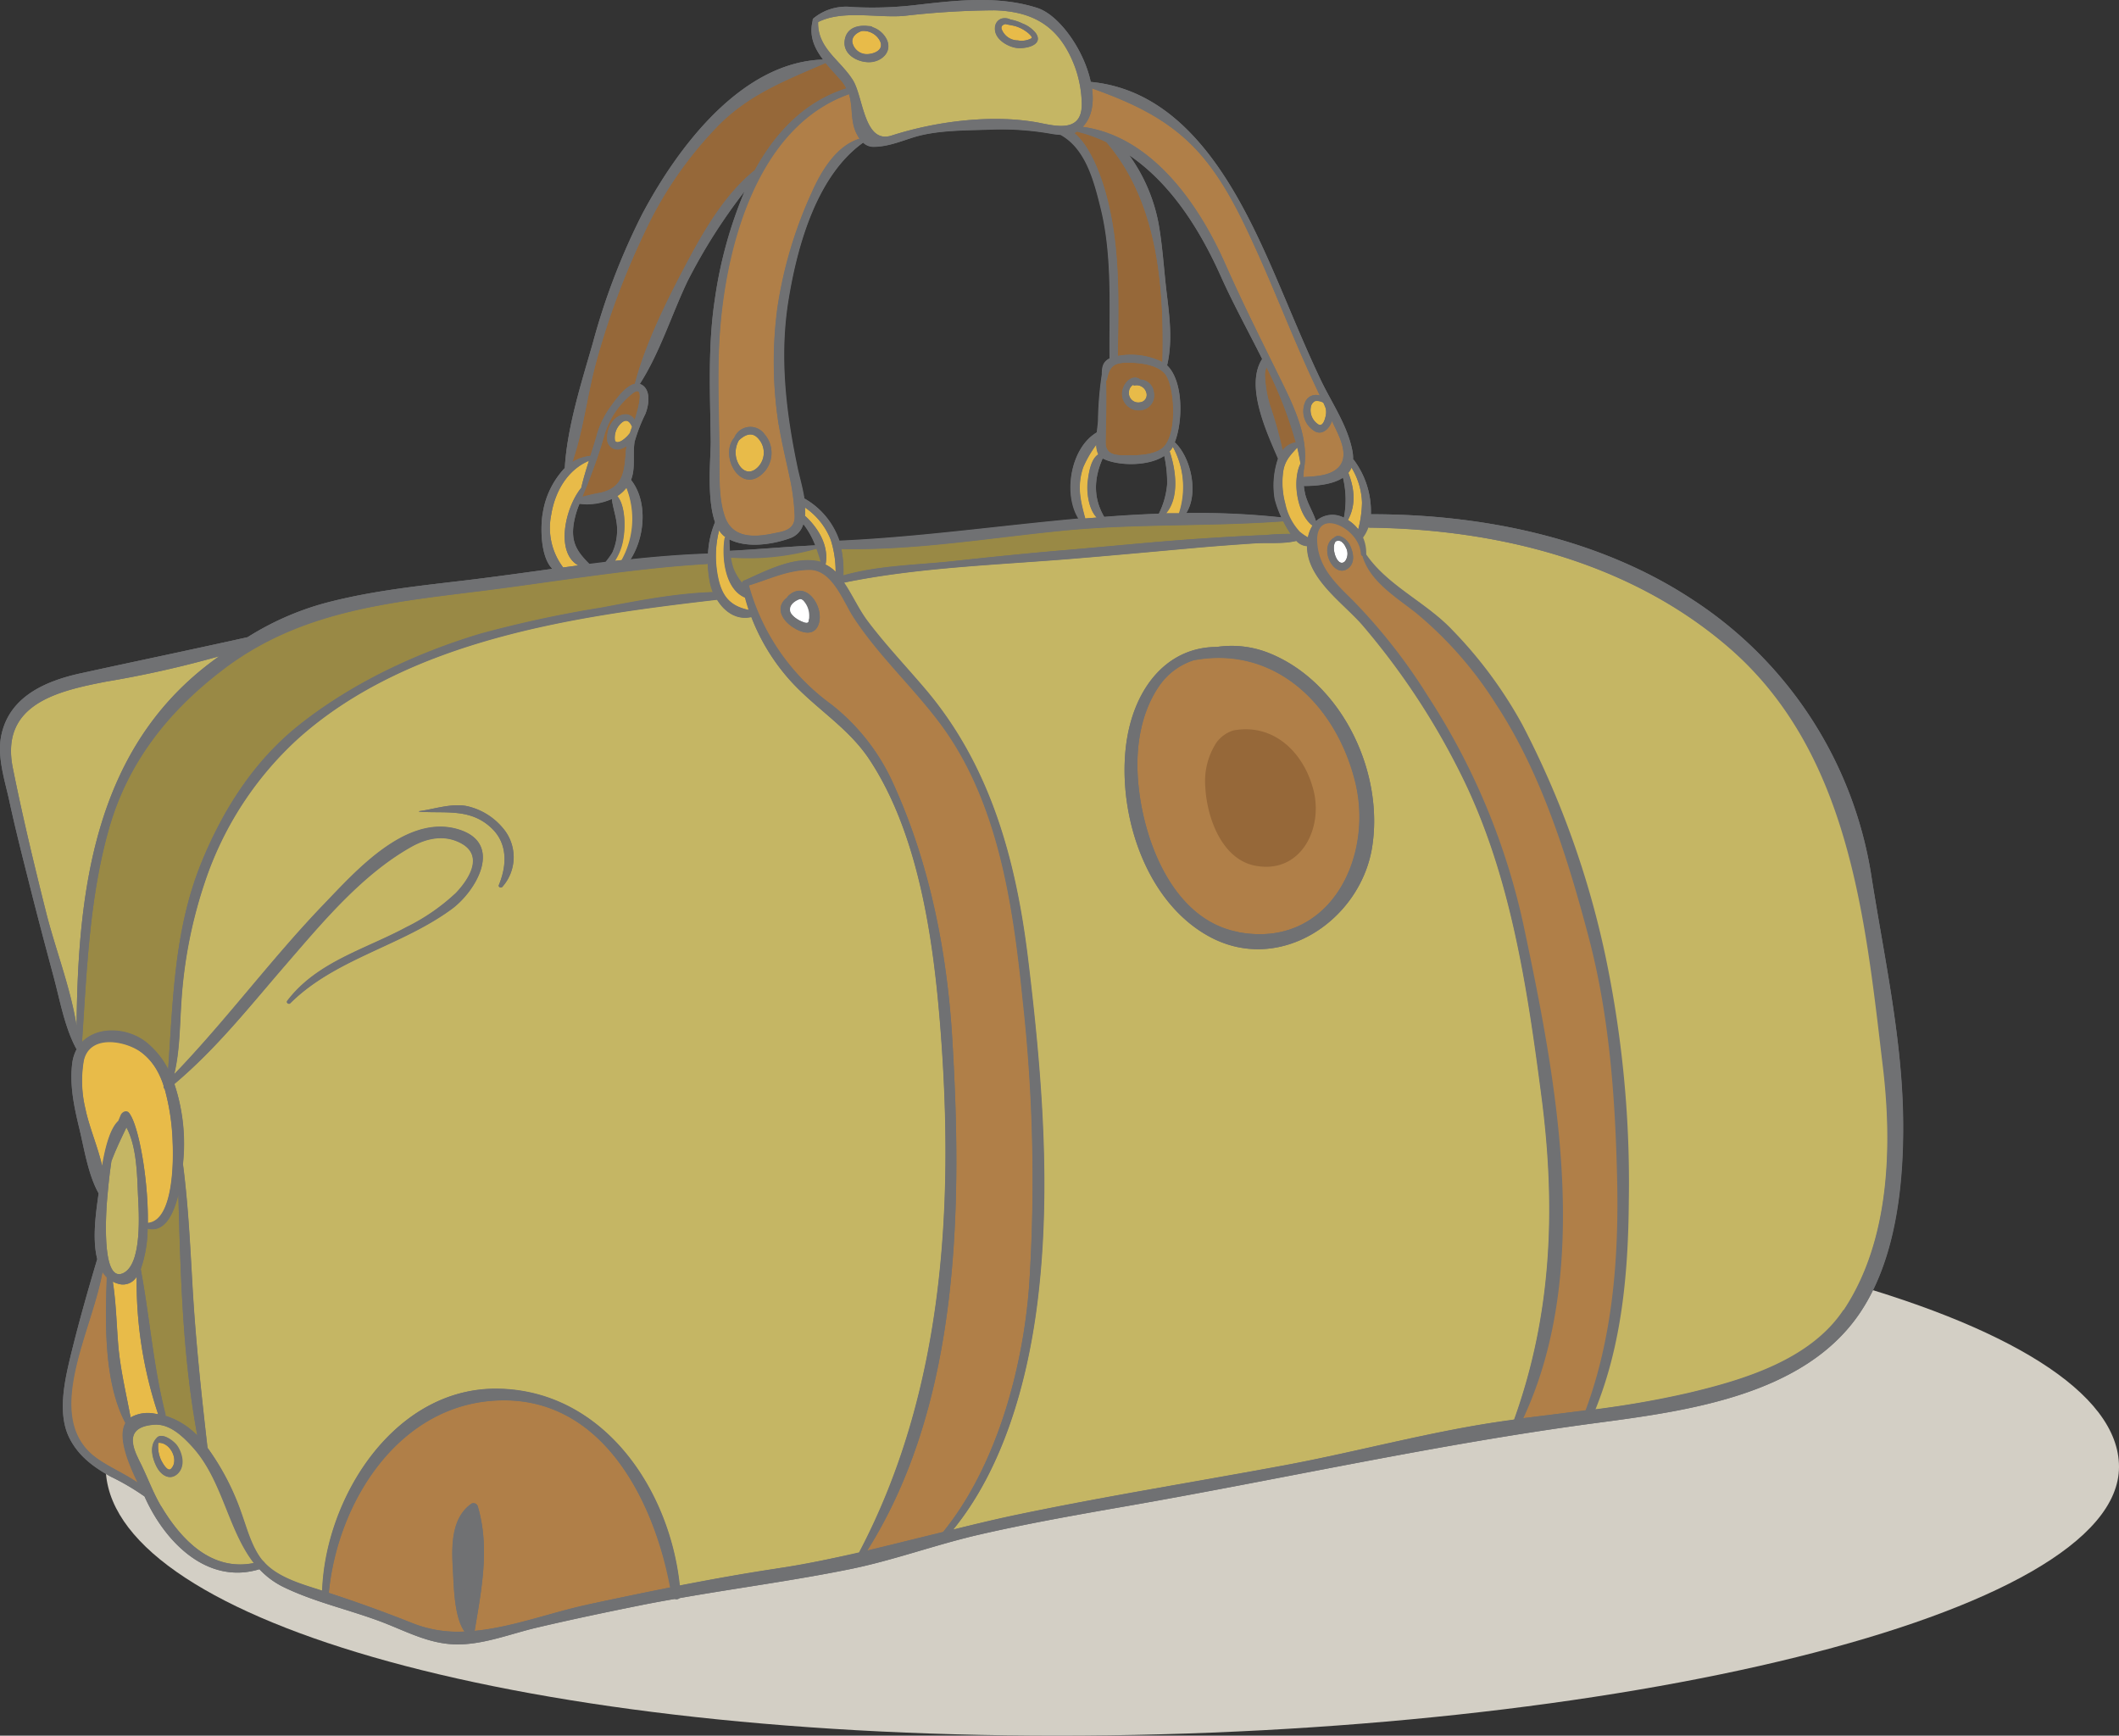 <svg xmlns="http://www.w3.org/2000/svg"  viewBox="0 0 341.285 279.53">
  <rect x="0" y="0" width="341.285" height="279.53" fill="#333333" stroke="none"/>
  <g id="cartBag" transform="translate(-139.125 -305)">
    <path id="Path_273" data-name="Path 273" d="M428.41,694.23c0,24-81.48,43.3-171,43.3s-153.26-19.32-153.26-43.3,72.6-43.43,162.14-43.43S428.41,670.25,428.41,694.23Z" transform="translate(52 -153)" fill="#d3cfc5"/>
    <g id="Group_21" data-name="Group 21" transform="translate(52 -153)">
      <g id="Group_20" data-name="Group 20">
        <path id="Path_274" data-name="Path 274" d="M393.6,637.34c-.25-12.87-3.12-25.76-5.1-38.44a65,65,0,0,0-29-44.48c-15.07-9.86-33.8-13.62-51.58-13.6a13.84,13.84,0,0,0-2.71-8.7.36.36,0,0,0-.16-.12,6.128,6.128,0,0,0-.06-1.11c-.7-4.18-3.39-8-5.18-11.77-2.29-4.82-4.32-9.77-6.41-14.68-5.71-13.38-13.85-31.65-30.6-33.25-1.09-5.16-5.08-10.77-8.61-11.91-6.39-2.06-13.31-1.19-19.84-.44a60.157,60.157,0,0,1-10,.29,8.29,8.29,0,0,0-6.19,1.81.38.38,0,0,0-.14.37c-.63,2.5.29,4.47,1.67,6.28-13.27.41-23.53,14.35-29.12,24.87a107.921,107.921,0,0,0-8,20.91c-1.81,6.28-4.11,13.48-4.48,20a13.61,13.61,0,0,0-3.53,7.15c-.39,2-.48,7.09,1.53,9.09-4.48.62-9,1.25-13.43,1.79-7.84.94-15.67,1.71-23.32,3.76A46,46,0,0,0,127,560.62c-9,2-17.94,3.86-26.9,5.82-5.75,1.26-11.56,3.81-12.79,10.12-.65,3.35.57,7.05,1.29,10.29,1,4.66,2.19,9.29,3.36,13.93,1.23,4.88,2.52,9.75,3.83,14.62,1,3.74,1.75,8,3.58,11.42a.23.23,0,0,0,.09.08v.1a6.51,6.51,0,0,0-.69,2.17c-.47,3.58.31,7.18,1.15,10.64.78,3.26,1.42,7.42,3.09,10.37-.35,2.59-1.1,7.21-.22,10.59-1.58,5.28-3.11,10.69-4.39,16-.92,3.87-2,9-.11,12.79,1.46,2.92,3.86,4.69,6.65,6.24a38.862,38.862,0,0,1,5.46,3.2l.12.26c3.29,7.22,10.06,14,18.39,11.46a13.269,13.269,0,0,0,4,2.93c5.07,2.44,10.74,3.65,16,5.68,3.8,1.48,7.32,3.37,11.48,3.49,4.45.13,8.94-1.7,13.22-2.7,5.57-1.31,11.16-2.48,16.77-3.61q2.7-.54,5.42-1a.81.81,0,0,0,.79-.14c9.08-1.6,18.22-2.8,27.24-4.62,7.15-1.43,14-4,21.1-5.62,7.88-1.81,15.86-3.21,23.83-4.6,25.19-4.4,50.12-10,75.46-13.36,14.66-1.95,33.59-4.44,42.53-17.83C392.68,660.42,393.81,647.76,393.6,637.34ZM185.73,547a13.78,13.78,0,0,1-1.07,1.48l-2.61.32c-2-2-3-3.52-2.51-6.58a14.55,14.55,0,0,1,.92-3.14,9.77,9.77,0,0,0,5.21-.74c.19,1.65.86,3.2.85,5A8.81,8.81,0,0,1,185.73,547Zm15.43.15a.849.849,0,0,0-.23,0c-4.1.14-8.18.48-12.26.91,2.38-3.69,2.78-9.43.08-12.8a5.791,5.791,0,0,0,.32-1.14c.28-1.64,0-3.29.26-5a26.56,26.56,0,0,1,1.73-4.48c.48-1.17.87-3.22-.1-4.31a1.68,1.68,0,0,0-.8-.52c3.22-5,5.13-11.17,7.69-16.55a89.7,89.7,0,0,1,9.21-14.5,69.878,69.878,0,0,0-4.79,17.32c-1.17,7.67-.77,15.29-.67,23,0,2.64-.68,9.11.69,13a15,15,0,0,0-1.13,5.1Zm3.45-.46c0-.62-.06-1.23-.05-1.83,2.85,1.46,7,.83,9.85-.22a3.38,3.38,0,0,0,2.09-2.23,13.55,13.55,0,0,1,1.91,3.41c-4.6.24-9.19.66-13.8.9Zm56.23-5.12c-12.88,1.16-25.77,3-38.56,3.57a12.28,12.28,0,0,0-5.67-6.91c-.29-1.79-.81-3.57-1.07-4.79-1.91-9.1-3-18.2-1.42-27.46,1.43-8.59,4.57-19.72,12-25a2.36,2.36,0,0,0,1.65.68c2.27,0,4.33-.86,6.47-1.53,4-1.24,8.94-1.09,13.08-1.27a46.561,46.561,0,0,1,9.36.74c.36.05.79.1,1.24.13,4.11,2.25,5.43,7.61,6.51,12,1.86,7.68,1.31,16,1.39,23.82a.481.481,0,0,0,0,.18c-1,.5-1.25,1.23-1.24,2.54a55.385,55.385,0,0,0-.62,7.38c0,.45-.12,1.2-.2,2-4.22,2.49-5.48,9.94-2.92,13.95Zm12.91-.85q-4.39.16-8.79.51c-1.81-3.1-1.63-6.25-.24-9.41,2.37,1.21,7.29,1.32,9.91-.42a20.14,20.14,0,0,1,.47,4.53,13.08,13.08,0,0,1-1.35,4.82Zm4.43-.11c2-3.16.78-8.91-1.86-11.39,1.35-3.44,1.39-9.91-1.27-12.42a.27.27,0,0,0,.08-.16c.84-3.75.36-7.59-.1-11.37s-.66-7.67-1.35-11.44A27.5,27.5,0,0,0,269,483c6.74,4.58,11.4,12,14.76,19.51,2,4.46,4.42,8.84,6.65,13.3-2.79,4.3.67,11.72,2.54,16.06a13.35,13.35,0,0,0-.54,6.48,16,16,0,0,0,1.09,3,125.061,125.061,0,0,0-15.32-.71Zm25.38.75a3.94,3.94,0,0,0-4.49.56c-.48-1.54-1.4-2.88-1.77-4.5a10.153,10.153,0,0,1-.19-1.17c2,0,4.62-.22,6.3-1.34a15.07,15.07,0,0,1,.15,6.48Z" fill="#707173"/>
        <path id="Path_275" data-name="Path 275" d="M270.75,522.79a1.19,1.19,0,0,0,1-1.58,1.61,1.61,0,0,0-1.89-1.13.27.27,0,0,1-.25-.13,1.38,1.38,0,0,0-.66,1.16,1.51,1.51,0,0,0,1.8,1.68Z" fill="#e8bb49"/>
        <path id="Path_276" data-name="Path 276" d="M269,531.33c1.63,0,3.7-.08,5.13-1,2.65-1.7,2.28-9.3.92-11.72-1.06-1.9-4.39-2.23-6.35-2.21-2.25,0-2.85.66-3.28,2.69a.32.32,0,0,1-.14.22c.08,3.28,0,6.56-.07,9.84C265.13,531.41,267.05,531.36,269,531.33Zm-1-10.61c.32-1.25,1.68-2.49,2.84-1.56a2.22,2.22,0,0,1,2.13,2,2.39,2.39,0,0,1-2.31,2.93,2.66,2.66,0,0,1-2.72-3.37Z" fill="#966839"/>
        <path id="Path_277" data-name="Path 277" d="M228.8,464.5a3,3,0,0,0-2.88-1.51c-.84.3-1.58.84-1.53,1.74a2.38,2.38,0,0,0,2.61,2C228.2,466.6,229.57,465.88,228.8,464.5Z" fill="#e8bb49"/>
        <path id="Path_278" data-name="Path 278" d="M276,529.93v.08a3,3,0,0,1-.49.67c1,2.94,1.63,7.45-.56,10h2.12A13.49,13.49,0,0,0,276,529.93Z" fill="#e8bb49"/>
        <path id="Path_279" data-name="Path 279" d="M295.82,529.25a66.089,66.089,0,0,0-4.71-12.09,2.849,2.849,0,0,0-.26,1.07,19.16,19.16,0,0,0,.82,5.14,65.459,65.459,0,0,1,2,7.17,3.22,3.22,0,0,1,2.15-1.29Z" fill="#966839"/>
        <path id="Path_280" data-name="Path 280" d="M264,531.18a3.8,3.8,0,0,1-.33-1.57,18.268,18.268,0,0,0-2.12,3.65c-1,3.09-.44,5.37.33,8.24l1.87-.15c-1.33-1.4-1.64-4.07-1.46-5.76C262.44,534.42,262.75,531.94,264,531.18Z" fill="#e8bb49"/>
        <path id="Path_281" data-name="Path 281" d="M260.74,479.25l-.14-.07-.08.06a2.426,2.426,0,0,1-.39.21c2.56,2.1,4.22,6.75,4.9,9.06,2.58,8.74,2.24,17.82,2.11,26.84a11.5,11.5,0,0,1,7.21,1c.3-12.33-.79-25.86-9.05-35.45a24.372,24.372,0,0,0-4.56-1.65Z" fill="#966839"/>
        <path id="Path_282" data-name="Path 282" d="M298.91,522.61a1.31,1.31,0,0,0-.68,1,2.72,2.72,0,0,0,1.26,2.78c.67.33,1-.78,1.1-1.22a3,3,0,0,0,.06-1.36,8.088,8.088,0,0,0-.31-.76l-.1-.2A2,2,0,0,0,298.91,522.61Z" fill="#e8bb49"/>
        <path id="Path_283" data-name="Path 283" d="M251.06,464.51a3.34,3.34,0,0,0,2.2-.35c.22-.17-.38-.69-.47-.78a5.93,5.93,0,0,0-1.92-1.1c-.59-.2-1.22-.25-1.82-.41-.42.1-.73.32-.61.8a2.82,2.82,0,0,0,2.62,1.84Z" fill="#e8bb49"/>
        <path id="Path_284" data-name="Path 284" d="M284.53,500.64c2.76,6.26,5.77,12.24,8.8,18.37,2.2,4.46,4.74,9.61,3.79,14.71,0,.38-.06.75-.07,1.12,1.66-.09,3.75-.18,5.14-1.14,2.67-1.84.61-5.48-.31-7.43l-.24-.5a1.29,1.29,0,0,1-.08.28c-.46,1.15-1.67,2.18-2.89,1.26a3.74,3.74,0,0,1-1.34-4.53,1.89,1.89,0,0,1,2.38-1.07c-.83-1.75-1.65-3.5-2.43-5.27-2.62-5.89-5-11.9-7.63-17.77s-5.51-11.94-9.92-16.64c-4.69-5-10.43-7.55-16.72-9.8.33,2.42-.06,4.66-1.52,6.2C272.72,480,280.29,491,284.53,500.64Z" fill="#b07f48"/>
        <path id="Path_285" data-name="Path 285" d="M297.8,544.54a5.37,5.37,0,0,1,.73-1.91h0c-2.44-1.78-3.32-7.12-1.93-10-.15-.87-.32-1.72-.52-2.57-1.06,1.17-2,2.09-2.27,3.85a13,13,0,0,0,.35,5.26,9.49,9.49,0,0,0,2.31,4.45,8.373,8.373,0,0,0,1.33.92Z" fill="#e8bb49"/>
        <path id="Path_286" data-name="Path 286" d="M180.92,538a30.528,30.528,0,0,1,3-.68c3.5-.85,3.75-3.3,4-6.45a7.31,7.31,0,0,1,.13-1.06,3.13,3.13,0,0,1-.79.41,1.68,1.68,0,0,1-2.34-1.56c-.05-1.63.89-3.64,2.65-3.92a1.65,1.65,0,0,1,1.78.87c.5-1.53,1.71-5.77-.22-4.37a13.519,13.519,0,0,0-4.57,6.52,81.813,81.813,0,0,1-2.73,8h0c-.21.55-.44,1.09-.67,1.62Z" fill="#966839"/>
        <path id="Path_287" data-name="Path 287" d="M219.33,548.6c-.22-.76-.45-1.5-.71-2.21a40.34,40.34,0,0,1-13.88,1.42,8.84,8.84,0,0,0,.4,1.78,8.35,8.35,0,0,0,1.47,2.44.36.36,0,0,1,0-.21h0a.541.541,0,0,1,.07-.13h0a.54.54,0,0,1,.3-.17C210.53,549.91,215.46,547.32,219.33,548.6Z" fill="#998945"/>
        <path id="Path_288" data-name="Path 288" d="M221.71,550.09a16.659,16.659,0,0,0-.8-5.2,11.3,11.3,0,0,0-4.14-5.16,10.436,10.436,0,0,1,0,1.37.669.669,0,0,1,.14.09c2.13,2,3.74,4.77,3.18,7.73A6,6,0,0,1,221.71,550.09Z" fill="#e8bb49"/>
        <path id="Path_289" data-name="Path 289" d="M305.88,543.25a18.061,18.061,0,0,0,.61-4.29,11.56,11.56,0,0,0-1.69-5.65,3.25,3.25,0,0,1-.51.84c1,2.55,1.27,5.15-.07,7.6a6,6,0,0,1,1.66,1.5Z" fill="#e8bb49"/>
        <path id="Path_290" data-name="Path 290" d="M240.31,548.4c6.21-.68,12.46-1.32,18.69-1.84,7.1-.6,14.18-1.33,21.28-1.81,3.58-.24,7.15-.45,10.73-.59a37.169,37.169,0,0,1,4-.18,15.808,15.808,0,0,1-1.21-2.05h-.07c-11.87.87-23.8.35-35.68,1.53s-23.57,3.17-35.44,2.93a16.891,16.891,0,0,1,.34,4.26C228.64,549.06,234.46,549,240.31,548.4Z" fill="#998945"/>
        <path id="Path_291" data-name="Path 291" d="M187.35,526a3.17,3.17,0,0,0-1.19,2.89c.17.59.9.21,1.24,0a5.16,5.16,0,0,0,1.18-1.15c.1-.32.22-.64.35-1C188.62,526.05,188.17,525.41,187.35,526Z" fill="#e8bb49"/>
        <path id="Path_292" data-name="Path 292" d="M217.85,489c1.48-3.35,3.93-7.54,7.7-8.67a7.563,7.563,0,0,1-.45-.76c-1.08-2.08-.57-4.29-1.26-6.45l-.12.07C209,478.49,204,497.6,203.05,511.5c-.49,6.81-.11,13.57-.07,20.39,0,3-.14,6.44.89,9.33,1.23,3.45,4.66,3.32,7.67,2.7,1.68-.34,3.65-.52,3.56-2.87a34.732,34.732,0,0,0-.69-5.66c-.63-3-1.36-5.95-1.87-9a65.339,65.339,0,0,1-.21-18.89,69.06,69.06,0,0,1,5.52-18.5Zm-8.14,45.49c-3.51,2.88-6.72-3.22-4.32-6a2.8,2.8,0,0,1,4.87-.55,4.59,4.59,0,0,1-.55,6.55Z" fill="#b07f48"/>
        <path id="Path_293" data-name="Path 293" d="M207.7,556.25c-.22-.66-.42-1.32-.6-2-3.27-1.38-3.76-6.55-3.29-9.52a.37.37,0,0,1,.13-.22,3.7,3.7,0,0,1-1-1.07,17.09,17.09,0,0,0-.24,7.38C203.34,554.11,204.74,555.62,207.7,556.25Z" fill="#e8bb49"/>
        <path id="Path_294" data-name="Path 294" d="M188,536.53a5.86,5.86,0,0,1-1.49,1.36c1.31,1.53,1.32,4.84,1,6.65a9.08,9.08,0,0,1-1.42,3.79l1.14-.13A13.62,13.62,0,0,0,188,536.53Z" fill="#e8bb49"/>
        <path id="Path_295" data-name="Path 295" d="M206.13,528.92a3.89,3.89,0,0,0-.34,3.15c.5,1.5,1.79,2.55,3.21,1.34a3.33,3.33,0,0,0,.43-4.57C208.35,527.41,207.16,528,206.13,528.92Z" fill="#e8bb49"/>
        <path id="Path_296" data-name="Path 296" d="M230.72,479.83c7.09-2.28,16-3.43,23.36-2.13,2.73.49,7.51,2,7.26-3.28a18.52,18.52,0,0,0-1.1-5.66c-2.32-6.19-6.31-8.93-13-9.1a133.356,133.356,0,0,0-14.54.9c-4.29.36-9.93-1-13.82,1-.11,4.23,3.59,6.11,5.6,9.37C226.17,473.64,226.27,481.26,230.72,479.83ZM248.4,461a2,2,0,0,1,1.48.14,7.268,7.268,0,0,1,1.91.63,5,5,0,0,1,2.17,1.57c1.35,2-1.88,2.59-3.24,2.35s-3.51-1.47-3.36-3.25A1.58,1.58,0,0,1,248.4,461Zm-25.25,3.58c.21-1.78,1.58-2.43,3.09-2.44h.28l.53.05h0a1,1,0,0,1,.47.08.15.15,0,0,1,.11.09,3.93,3.93,0,0,1,2.29,1.95c1,2.08-.92,3.73-2.94,3.68-1.81.01-4.08-1.24-3.83-3.39Z" fill="#c5b664"/>
        <path id="Path_297" data-name="Path 297" d="M111.94,687.43c-5.48.4-2.94,4.61-2,6.57,1.05,2.17,1.89,4.48,3.12,6.56,3.28,5.52,8.2,10.54,15,9.15-4.23-5.42-5.06-13.55-10.06-18.88C116.46,689.22,114.4,687.24,111.94,687.43Zm3.63,8c-1.28,1.07-2.65,0-3.27-1.27-.69-1.4-1.15-3.3,0-4.55h0c.76-1,2.58.28,3.19,1.13,1.01,1.33,1.51,3.51.08,4.72Z" fill="#c5b664"/>
        <path id="Path_298" data-name="Path 298" d="M112.62,690.37a5.2,5.2,0,0,0,.45,2.77c.16.32,1,2,1.59,1.41C116.06,693.17,114.49,690.21,112.62,690.37Z" fill="#e8bb49"/>
        <path id="Path_299" data-name="Path 299" d="M107.36,687.16c-3.53-6.59-3.29-16.17-3-23.46a5.141,5.141,0,0,1-.71-.89c-1.6,9.36-9.49,22.88-1.54,29.56,2,1.67,4.94,2.83,7.27,4.44C107.86,693.72,106.06,689.43,107.36,687.16Z" fill="#b07f48"/>
        <path id="Path_300" data-name="Path 300" d="M163.11,702.08c-2.66,3.28-1.53,9.18-1,12.92.13,1,.63,2.43.79,3.77C163.85,713.22,164.77,707.52,163.11,702.08Z" fill="#707173"/>
        <path id="Path_301" data-name="Path 301" d="M167.57,683.52c-16.13.46-26.09,16.26-27.5,31,4.6,1.51,9.1,3.13,13.6,4.93a19.789,19.789,0,0,0,8.27,1.3c-1.69-2.29-1.73-7.38-1.88-9.93-.22-3.65-.35-8.34,3-10.67a.72.72,0,0,1,1,.42c2,6.62.61,13.41-.5,20.07,6.06-.58,12.25-2.93,18-4.18q6.72-1.46,13.48-2.81C192.43,699.64,184.13,683,167.57,683.52Z" fill="#b07f48"/>
        <path id="Path_302" data-name="Path 302" d="M215.91,554.43c-.8.28-1.68,1-1.61,1.8s1.36,1.66,2.15,1.93a1.229,1.229,0,0,0,.71.12c-.06,0,.06,0,.14-.11s0,.05.07-.14v-.18a1.29,1.29,0,0,0,.08-.52,3.57,3.57,0,0,0-1-2.67.93.93,0,0,0-.54-.23Z" fill="#fff"/>
        <path id="Path_303" data-name="Path 303" d="M365.45,562.11c-15.93-13.63-37.06-18.86-57.65-19.12a.818.818,0,0,1-.27-.06,6.29,6.29,0,0,1-.87,1.64,6.31,6.31,0,0,1,.51,2.57.57.57,0,0,1,0,.15c3.43,5,9.52,7.65,13.7,12a70.1,70.1,0,0,1,11.45,15.43,146.107,146.107,0,0,1,13.3,36.89,177.431,177.431,0,0,1,3.84,40c-.1,11.36-1.1,22.81-5.38,33.4,5.07-.68,10.13-1.49,15.12-2.66,8.84-2.09,19.58-5.29,24.92-13.31,7.47-11.24,7.84-26.64,6.33-39.59C387.61,605.35,385,578.82,365.45,562.11Z" fill="#c5b664"/>
        <path id="Path_304" data-name="Path 304" d="M113.75,686a12.2,12.2,0,0,1,5.16,3.19c-2.37-12.67-2.7-25.82-3.06-38.79-.76,3.08-2.19,6.15-4.95,5.46a20.22,20.22,0,0,1-1.11,6.52c1.46,7.77,2,15.62,4,23.35a.49.49,0,0,1-.04.27Z" fill="#998945"/>
        <path id="Path_305" data-name="Path 305" d="M251.87,618.85c-1.54-15-3.89-31.5-13-44-4.45-6.07-10.14-11.2-14.25-17.52-1.68-2.58-3.42-7.66-7.11-7.6-3.5,0-6.49,1.53-9.76,2.52A35.18,35.18,0,0,0,221,571.42a33.749,33.749,0,0,1,10,12.77c5.81,12.7,8.65,27,9.49,40.89,1.65,27.13,1.32,58.84-13.69,82.63,4.09-1,8.15-2,12.22-3,8.58-10.54,12.89-26.33,13.86-39.61a263.477,263.477,0,0,0-1.01-46.25Zm-33-60.09c-.88,1.93-3.11,1-4.36,0s-2.29-2.49-1.23-3.94a2.429,2.429,0,0,1,.56-.55,1.819,1.819,0,0,1,.35-.42c2.91-2.53,5.91,2.21,4.68,4.91Z" fill="#b07f48"/>
        <path id="Path_306" data-name="Path 306" d="M238.56,623.34c-1.11-14-3.46-30.94-11.39-43-3.71-5.62-9.47-8.66-13.65-13.77a33,33,0,0,1-5.4-9.23c-2.38.54-4.34-.85-5.52-2.79-22.79,2.63-49.55,6.39-67.37,22.26a54.62,54.62,0,0,0-15.14,23.24,74.86,74.86,0,0,0-3.78,19.39c-.26,3.9-.24,7.77-1.15,11.56,8.48-8.8,15.69-18.64,24.17-27.44,5.08-5.28,13.15-14.44,21.47-12.05,7.61,2.19,3,10-1,12.9-8.15,5.95-18.73,8-25.95,15.13-.24.24-.69-.08-.48-.36,4.76-6.28,12.51-8.28,19.18-11.87a32.73,32.73,0,0,0,8-5.52c2-2.11,4.76-6.15.49-8.18-2.53-1.2-5.17-.64-7.52.64-8,4.41-14.43,12.14-20.33,19s-11.14,13.53-18,19.29a30.37,30.37,0,0,1,1.38,12.89c.85,6.52,1.16,13,1.54,19.65.5,8.74,1.43,17.38,2.42,26.06A40.17,40.17,0,0,1,126,701.6c.9,2.5,1.64,5.39,3.27,7.52.1.13.23.25.34.37a.521.521,0,0,1,.17.19c2.31,2.46,6.23,3.51,9.27,4.49h0c.54-15.11,11.76-32.94,28.51-32.53s27.41,16.09,29.06,31.69c5.17-1,10.36-1.94,15.56-2.72,4.5-.67,8.91-1.59,13.3-2.6C239.12,682.1,240.83,652.18,238.56,623.34ZM168,600.85c-.21.22-.66,0-.54-.31,1.31-3.16,1.47-6.74-1.26-9.25-3.41-3.16-7.39-2.26-11.58-2.57v-.08c2.5-.33,5.56-1.43,8.09-.72a10.509,10.509,0,0,1,5.37,3.41,7.19,7.19,0,0,1-.08,9.52Z" fill="#c5b664"/>
        <path id="Path_307" data-name="Path 307" d="M180.27,549.06c-3.75-2.06-2.11-9.36.47-12.49.34-1.48.78-2.92,1.24-4.36-3.5,1.48-5.48,5-6.08,8.71a10.55,10.55,0,0,0,1.93,8.47Z" fill="#e8bb49"/>
        <path id="Path_308" data-name="Path 308" d="M347.73,648.33c-.28-13.21-1.21-26.64-4.59-39.45-3.34-12.66-7.61-26.38-14.83-37.38a61.749,61.749,0,0,0-13-14.87c-3.21-2.53-7.4-5-8.61-9.14a.38.38,0,0,1-.25-.35c-.23-4.27-7.43-7.62-7.18-1.94.17,4.12,2.93,6.72,5.68,9.42a90.411,90.411,0,0,1,12.17,15.52,110.149,110.149,0,0,1,15.49,37.35c5.24,24.73,11,55-.14,78.91,3.39-.44,6.79-.85,10.19-1.3C347,673.43,348,660.7,347.73,648.33ZM304.42,549.4c-2.31,2.15-5-3.06-2.55-4.73h.06c.8-.94,2.17.25,2.57,1.07C305.05,546.84,305.46,548.43,304.42,549.4Z" fill="#b07f48"/>
        <path id="Path_309" data-name="Path 309" d="M183.32,527.86a14.72,14.72,0,0,1,2.32-4.57c.67-.91,2.25-3.16,3.76-3.48,1.65-6.29,4.92-12.94,7.93-18.65s6.41-11.7,11.39-15.75c3.31-6.05,8-11.05,14.74-13.17h0a6.232,6.232,0,0,0-.87-1.29c-.82-.94-1.7-1.86-2.48-2.81-6.24,2.73-12.1,4.93-17.08,9.87a62.3,62.3,0,0,0-12.14,17.51,124.3,124.3,0,0,0-7.68,20.53c-1.48,5.29-2.09,11.16-3.9,16.36a6.69,6.69,0,0,1,2.91-1C182.61,530.26,183,529.07,183.32,527.86Z" fill="#966839"/>
        <path id="Path_310" data-name="Path 310" d="M104.68,591.41c-3.18,11.18-3.56,22.86-4.35,34.39,2.49-2.56,7.23-2.39,10.32,0a13.49,13.49,0,0,1,3.56,4.37c.79-11.33,1-22.51,5.34-33.25,3.45-8.44,8.41-16.3,15.61-22.06,8.51-6.8,19-11.72,29.37-14.83A187.673,187.673,0,0,1,184,555.84c5.92-1.11,11.89-2.3,17.92-2.49a8.522,8.522,0,0,1-.48-1.59,19.441,19.441,0,0,1-.34-3,.72.72,0,0,1-.21.05c-11.83.7-23.59,2.72-35.33,4.22-15.41,2-30.13,3.15-42.86,12.95C114.12,572.65,107.68,580.84,104.68,591.41Z" fill="#998945"/>
        <path id="Path_311" data-name="Path 311" d="M335.44,634.49c-2.32-17.71-5-36-13.13-52.16a116.621,116.621,0,0,0-15.7-23.68c-3-3.51-9-7.44-8.93-12.72a2.52,2.52,0,0,1-1.72-.85c-2.08.53-4.62.26-6.71.4-3,.2-6,.42-9,.68-6.5.58-13,1.19-19.52,1.73-12.36,1.05-25.48,1.41-37.65,3.92,1.35,2,2.37,4.3,3.77,6.17,2.88,3.83,6.17,7.28,9.27,10.93,10.56,12.41,14.67,27.65,16.6,43.57,2.22,18.29,3.82,37.48,1.43,55.84-1.6,12.33-5.41,26.08-13.48,36,3.63-.9,7.28-1.78,11-2.54,14.08-2.92,28.28-5.19,42.42-7.82,12.12-2.26,24.08-5.62,36.3-7.26l.65-.09C337.16,669.56,337.78,652.39,335.44,634.49Zm-27.33-40c-1.91,11.75-14.87,20.52-26.22,14.34-10.14-5.52-14.64-19.34-13.46-30.3,1-9.23,6.34-16.32,14.69-16.34a16.22,16.22,0,0,1,8.15.89c11.84,4.57,18.83,19.13,16.84,31.41Z" fill="#c5b664"/>
        <path id="Path_312" data-name="Path 312" d="M303.1,545.18a1,1,0,0,0-.83,0h0c-.88.93.26,4.42,1.49,3.21a2.07,2.07,0,0,0,.09-2.29,2.119,2.119,0,0,0-.75-.92Z" fill="#fff"/>
        <path id="Path_313" data-name="Path 313" d="M108.16,686.28a5.619,5.619,0,0,1,3.78-.63l.66.11a67,67,0,0,1-3.46-22.16,2.57,2.57,0,0,1-3.07,1.12,3.778,3.778,0,0,1-.77-.32c.53,3.4.6,6.82.88,10.26C106.52,678.64,107.44,682.41,108.16,686.28Z" fill="#e8bb49"/>
        <path id="Path_314" data-name="Path 314" d="M279.38,564.35a10.73,10.73,0,0,0-5.5,4.06c-2.92,4.2-3.8,9.51-3.51,14.55.55,9.61,5.33,23.12,16.19,25.16,14.6,2.73,21.89-11.93,18.79-24.3S292.37,561.91,279.38,564.35Z" fill="#b07f48"/>
        <path id="Path_315" data-name="Path 315" d="M106.85,663.09c3.26-1.32,2.63-10,2.5-12.65-.14-3.23-.19-7.77-1.86-10.87-.86,1.79-1.72,3.56-2.42,5.43-.4,2.61-.6,5.19-.67,5.91C104.27,652.26,103.3,664.52,106.85,663.09Z" fill="#c5b664"/>
        <path id="Path_316" data-name="Path 316" d="M120.76,564.92c.55-.42,1.11-.83,1.66-1.23a169.985,169.985,0,0,1-18.18,4.08c-7.88,1.52-17.1,3.64-15.06,13.87,1.56,7.77,3.41,15.49,5.34,23.18,1.47,5.88,4,12.25,4.94,18.41C99.67,601.5,102.32,579.07,120.76,564.92Z" fill="#c5b664"/>
        <path id="Path_317" data-name="Path 317" d="M106.2,638.61l.39-.93c.2-.5.94-.91,1.36-.36,1.49,1.91,3.08,10.59,3,17.7,4.19-.36,4.14-10.31,4-13a36.11,36.11,0,0,0-1.29-8.61.47.47,0,0,1-.16-.48c-.86-2.57-2.25-4.85-4.51-6-2.74-1.46-7.52-2-8.37,1.92a19.33,19.33,0,0,0,.29,7.83c.57,2.8,2,6.09,2.71,9.23C104.05,643.07,104.84,639.84,106.2,638.61Z" fill="#e8bb49"/>
        <path id="Path_318" data-name="Path 318" d="M388.5,598.9a65,65,0,0,0-29-44.48c-15.07-9.86-33.8-13.62-51.58-13.6a13.84,13.84,0,0,0-2.71-8.7.36.36,0,0,0-.16-.12,6.128,6.128,0,0,0-.06-1.11c-.7-4.18-3.39-8-5.18-11.77-2.29-4.82-4.32-9.77-6.41-14.68-5.71-13.38-13.85-31.65-30.6-33.25-1.09-5.16-5.08-10.77-8.61-11.91-6.39-2.06-13.31-1.19-19.84-.44a60.157,60.157,0,0,1-10,.29,8.29,8.29,0,0,0-6.19,1.81.38.38,0,0,0-.14.37c-.63,2.5.29,4.47,1.67,6.28-13.27.41-23.53,14.35-29.12,24.87a107.921,107.921,0,0,0-8,20.91c-1.81,6.28-4.11,13.48-4.48,20a13.61,13.61,0,0,0-3.53,7.15c-.39,2-.48,7.09,1.53,9.09-4.48.62-9,1.25-13.43,1.79-7.84.94-15.67,1.71-23.32,3.76A46,46,0,0,0,127,560.62c-9,2-17.94,3.86-26.9,5.82-5.75,1.26-11.56,3.81-12.79,10.12-.65,3.35.57,7.05,1.29,10.29,1,4.66,2.19,9.29,3.36,13.93,1.23,4.88,2.52,9.75,3.83,14.62,1,3.74,1.75,8,3.58,11.42a.23.23,0,0,0,.09.08v.1a6.51,6.51,0,0,0-.69,2.17c-.47,3.58.31,7.18,1.15,10.64.78,3.26,1.42,7.42,3.09,10.37-.35,2.59-1.1,7.21-.22,10.59-1.58,5.28-3.11,10.69-4.39,16-.92,3.87-2,9-.11,12.79,1.46,2.92,3.86,4.69,6.65,6.24a38.862,38.862,0,0,1,5.46,3.2l.12.26c3.29,7.22,10.06,14,18.39,11.46a13.269,13.269,0,0,0,4,2.93c5.07,2.44,10.74,3.65,16,5.68,3.8,1.48,7.32,3.37,11.48,3.49,4.45.13,8.94-1.7,13.22-2.7,5.57-1.31,11.16-2.48,16.77-3.61q2.7-.54,5.42-1a.81.81,0,0,0,.79-.14c9.08-1.6,18.22-2.8,27.24-4.62,7.15-1.43,14-4,21.1-5.62,7.88-1.81,15.86-3.21,23.83-4.6,25.19-4.4,50.12-10,75.46-13.36,14.66-1.95,33.59-4.44,42.53-17.83,6-8.93,7.1-21.59,6.89-32C393.35,624.47,390.48,611.58,388.5,598.9Zm-84.21-64.75a3.248,3.248,0,0,0,.51-.84,11.56,11.56,0,0,1,1.69,5.65,18.059,18.059,0,0,1-.61,4.29,6,6,0,0,0-1.66-1.5C305.56,539.3,305.25,536.7,304.29,534.15Zm-81.66,12.28c11.87.24,23.65-1.75,35.44-2.93s23.81-.66,35.68-1.53h.07A15.8,15.8,0,0,0,295,544a37.186,37.186,0,0,0-4,.18c-3.58.14-7.15.35-10.73.59-7.1.48-14.18,1.21-21.28,1.81-6.23.52-12.48,1.16-18.69,1.84-5.85.63-11.67.66-17.34,2.29a16.888,16.888,0,0,0-.33-4.28Zm-5.72-5.24a.669.669,0,0,0-.14-.09,10.436,10.436,0,0,0,0-1.37,11.3,11.3,0,0,1,4.14,5.16,16.66,16.66,0,0,1,.8,5.2,6,6,0,0,0-1.62-1.17c.56-2.92-1.09-5.75-3.18-7.73ZM201.6,529.12c0,2.64-.68,9.11.69,13a15,15,0,0,0-1.13,5.1.849.849,0,0,0-.23,0c-4.1.14-8.18.48-12.26.91,2.38-3.69,2.78-9.43.08-12.8a5.791,5.791,0,0,0,.32-1.14c.28-1.64,0-3.29.26-5a26.56,26.56,0,0,1,1.73-4.48c.48-1.17.87-3.22-.1-4.31a1.68,1.68,0,0,0-.8-.52c3.22-5,5.13-11.17,7.69-16.55a89.7,89.7,0,0,1,9.21-14.5,69.877,69.877,0,0,0-4.79,17.32C201.1,513.78,201.5,521.4,201.6,529.12Zm-19.79,6.69c1-2.63,2-5.29,2.73-8a13.52,13.52,0,0,1,4.57-6.52c1.93-1.4.72,2.84.22,4.37a1.65,1.65,0,0,0-1.78-.87c-1.76.28-2.7,2.29-2.65,3.92a1.68,1.68,0,0,0,2.34,1.56,3.128,3.128,0,0,0,.79-.41c-.05.35-.1.69-.13,1.06-.2,3.15-.45,5.6-4,6.45a30.528,30.528,0,0,0-3,.68l.22-.55c.23-.53.46-1.07.67-1.62A.078.078,0,0,0,181.81,535.81Zm7.12-9.08a9.016,9.016,0,0,0-.35,1,5.16,5.16,0,0,1-1.18,1.15c-.34.23-1.07.61-1.24,0a3.17,3.17,0,0,1,1.19-2.89C188.17,525.41,188.62,526.05,188.93,526.73Zm-3.26,11.64c.19,1.65.86,3.2.85,5a8.81,8.81,0,0,1-.79,3.71,13.785,13.785,0,0,1-1.07,1.48l-2.61.32c-2-2-3-3.52-2.51-6.58a14.549,14.549,0,0,1,.92-3.14A9.77,9.77,0,0,0,185.67,538.37Zm1.9,6.17c.28-1.81.27-5.12-1-6.65a5.86,5.86,0,0,0,1.49-1.36,13.62,13.62,0,0,1-.73,11.67l-1.14.13A9.08,9.08,0,0,0,187.57,544.54Zm25-18.12c.51,3,1.24,6,1.87,9a34.73,34.73,0,0,1,.69,5.66c.09,2.35-1.88,2.53-3.56,2.87-3,.62-6.44.75-7.67-2.7-1-2.89-.87-6.3-.89-9.33,0-6.82-.42-13.58.07-20.39,1-13.9,6-33,20.67-38.31l.12-.07c.69,2.16.18,4.37,1.26,6.45a7.557,7.557,0,0,0,.45.76c-3.77,1.13-6.22,5.32-7.7,8.67a69.061,69.061,0,0,0-5.52,18.53,65.34,65.34,0,0,0,.18,18.86Zm4,16a13.549,13.549,0,0,1,1.91,3.41c-4.6.21-9.19.63-13.8.87,0-.62-.06-1.23-.05-1.83,2.85,1.46,7,.83,9.85-.22a3.38,3.38,0,0,0,2.02-2.21Zm-13.57,1a3.7,3.7,0,0,0,1,1.07.37.37,0,0,0-.13.22c-.47,3,0,8.14,3.29,9.52.18.68.38,1.34.6,2-3-.63-4.36-2.14-5-5.43a17.09,17.09,0,0,1,.17-7.36Zm4.1,8a.54.54,0,0,0-.3.17h0a.54.54,0,0,0-.07.13h0a.36.36,0,0,0,0,.21,8.35,8.35,0,0,1-1.47-2.44,8.838,8.838,0,0,1-.4-1.78,40.341,40.341,0,0,0,13.88-1.42c.26.71.49,1.45.71,2.21-3.99-1.18-8.92,1.41-12.45,2.99Zm9.58-13.23c-.29-1.79-.81-3.57-1.07-4.79-1.91-9.1-3-18.2-1.42-27.46,1.43-8.59,4.57-19.72,12-25a2.36,2.36,0,0,0,1.65.68c2.27,0,4.33-.86,6.47-1.53,4-1.24,8.94-1.09,13.08-1.27a46.556,46.556,0,0,1,9.36.74c.36.05.79.1,1.24.13,4.11,2.25,5.43,7.61,6.51,12,1.86,7.68,1.31,16,1.39,23.82a.48.48,0,0,0,0,.18c-1,.5-1.25,1.23-1.24,2.54a55.385,55.385,0,0,0-.62,7.38c0,.45-.12,1.2-.2,2-4.24,2.42-5.5,9.87-2.94,13.88-12.88,1.16-25.77,3-38.56,3.57a12.28,12.28,0,0,0-5.72-6.8ZM293,531.84a13.35,13.35,0,0,0-.54,6.48,16,16,0,0,0,1.09,3,125.072,125.072,0,0,0-15.35-.7c2-3.16.78-8.91-1.86-11.39,1.35-3.44,1.39-9.91-1.27-12.42a.27.27,0,0,0,.08-.16c.84-3.75.36-7.59-.1-11.37s-.66-7.67-1.35-11.44A27.5,27.5,0,0,0,269,483c6.74,4.58,11.4,12,14.76,19.51,2,4.46,4.42,8.84,6.65,13.3C287.65,520.08,291.11,527.5,293,531.84Zm-2.13-13.61a2.85,2.85,0,0,1,.26-1.07,66.089,66.089,0,0,1,4.71,12.09,3.22,3.22,0,0,0-2.12,1.29,65.451,65.451,0,0,0-2-7.17,19.161,19.161,0,0,1-.87-5.14ZM263.8,541.35l-1.87.15c-.77-2.87-1.37-5.15-.33-8.24a18.27,18.27,0,0,1,2.12-3.65,3.8,3.8,0,0,0,.33,1.57c-1.28.76-1.59,3.24-1.71,4.41-.2,1.69.11,4.41,1.44,5.76Zm.94-9.5c2.37,1.21,7.29,1.32,9.91-.42a20.14,20.14,0,0,1,.47,4.53,13.081,13.081,0,0,1-1.35,4.79q-4.39.16-8.79.51c-1.83-3.1-1.65-6.26-.26-9.41Zm.51-12.53a.32.32,0,0,0,.14-.22c.43-2,1-2.67,3.28-2.69,2,0,5.29.31,6.35,2.21,1.36,2.42,1.73,10-.92,11.72-1.43.91-3.5,1-5.13,1-1.9,0-3.82.08-3.79-2.17.02-3.29.13-6.57.05-9.85Zm10.26,11.36A3,3,0,0,0,276,530v-.08a13.49,13.49,0,0,1,1,10.73h-2.12c2.24-2.52,1.61-7.03.61-9.97Zm-1.14-14.37a11.5,11.5,0,0,0-7.21-1c.13-9,.47-18.1-2.11-26.84-.68-2.31-2.34-7-4.9-9.06a2.422,2.422,0,0,0,.39-.21l.08-.06.14.07a24.372,24.372,0,0,1,4.56,1.61c8.24,9.63,9.33,23.18,9.03,35.49Zm19.76,22.89a13,13,0,0,1-.35-5.26c.25-1.76,1.21-2.68,2.27-3.85.2.85.37,1.7.52,2.57-1.39,2.83-.51,8.17,1.93,10h0a5.37,5.37,0,0,0-.73,1.91,8.377,8.377,0,0,1-1.38-.89,9.49,9.49,0,0,1-2.28-4.48Zm3.19-1.75a10.15,10.15,0,0,1-.19-1.17c2,0,4.62-.22,6.3-1.34a15.07,15.07,0,0,1,.15,6.45,3.94,3.94,0,0,0-4.49.56c-.5-1.54-1.42-2.88-1.79-4.5Zm2.94-14.62.1.2a8.1,8.1,0,0,1,.31.76,3,3,0,0,1-.06,1.36c-.12.44-.43,1.55-1.1,1.22a2.72,2.72,0,0,1-1.26-2.78,1.31,1.31,0,0,1,.68-1,2,2,0,0,1,1.31.24ZM263,472.23c6.29,2.25,12,4.81,16.72,9.8,4.41,4.7,7.28,10.83,9.92,16.64s5,11.88,7.63,17.77c.78,1.77,1.6,3.52,2.43,5.27a1.89,1.89,0,0,0-2.38,1.07,3.74,3.74,0,0,0,1.34,4.53c1.22.92,2.43-.11,2.89-1.26a1.29,1.29,0,0,0,.08-.28l.24.5c.92,2,3,5.59.31,7.43-1.39,1-3.48,1-5.14,1.14a6.074,6.074,0,0,1,.07-1.12c.95-5.1-1.59-10.25-3.79-14.71-3-6.13-6-12.11-8.8-18.37-4.24-9.63-11.81-20.69-23-22.21C263,476.89,263.34,474.65,263,472.23Zm-44.1-10.67c3.89-2,9.53-.64,13.82-1a133.356,133.356,0,0,1,14.54-.9c6.67.17,10.66,2.91,13,9.1a18.52,18.52,0,0,1,1.1,5.66c.25,5.28-4.53,3.77-7.26,3.28-7.38-1.3-16.27-.15-23.36,2.13-4.45,1.43-4.55-6.19-6.22-8.9C222.49,467.67,218.79,465.79,218.9,461.56Zm-35.68,54.49a124.3,124.3,0,0,1,7.68-20.53A62.3,62.3,0,0,1,203,478c5-4.94,10.84-7.14,17.08-9.87.78.95,1.66,1.87,2.48,2.81a6.23,6.23,0,0,1,.87,1.29h0c-6.72,2.12-11.43,7.12-14.74,13.17-5,4-8.44,10.15-11.39,15.75s-6.28,12.36-7.93,18.65c-1.51.32-3.09,2.57-3.76,3.48a14.721,14.721,0,0,0-2.32,4.57c-.33,1.21-.71,2.4-1.09,3.59a6.69,6.69,0,0,0-2.91,1C181.13,527.21,181.74,521.34,183.22,516.05Zm-7.32,24.87c.6-3.71,2.58-7.23,6.08-8.71-.46,1.44-.9,2.88-1.24,4.36-2.58,3.13-4.22,10.43-.47,12.49l-2.44.33a10.55,10.55,0,0,1-1.93-8.47Zm-10.3,12.15c11.74-1.5,23.5-3.52,35.33-4.22a.722.722,0,0,0,.21-.05,19.439,19.439,0,0,0,.34,3,8.523,8.523,0,0,0,.48,1.59c-6,.19-12,1.38-17.92,2.49a187.655,187.655,0,0,0-19.51,4.22c-10.41,3.11-20.86,8-29.37,14.83C128,580.65,123,588.51,119.55,597c-4.38,10.74-4.55,21.92-5.34,33.25a13.49,13.49,0,0,0-3.56-4.37c-3.09-2.42-7.83-2.59-10.32,0,.79-11.53,1.17-23.21,4.35-34.39,3-10.57,9.44-18.76,18.06-25.39,12.73-9.88,27.45-11.1,42.86-13.03ZM99.46,623.23c-1-6.16-3.47-12.53-4.94-18.41-1.93-7.69-3.78-15.41-5.34-23.18-2-10.23,7.18-12.35,15.06-13.87a169.987,169.987,0,0,0,18.18-4.08c-.55.4-1.11.81-1.66,1.23C102.32,579.07,99.67,601.5,99.46,623.23Zm1.42,13.36a19.33,19.33,0,0,1-.29-7.83c.85-3.93,5.63-3.38,8.37-1.92a10.175,10.175,0,0,1,4.51,6,.47.47,0,0,0,.16.48,36.112,36.112,0,0,1,1.29,8.61c.14,2.73.19,12.68-4,13,.11-7.11-1.48-15.79-3-17.7-.42-.55-1.16-.14-1.36.36l-.39.93c-1.36,1.23-2.15,4.46-2.61,7.21-.69-3.05-2.11-6.34-2.68-9.14Zm5.19,28.13a2.57,2.57,0,0,0,3.07-1.12,67,67,0,0,0,3.46,22.16l-.66-.11a5.62,5.62,0,0,0-3.78.63c-.72-3.87-1.64-7.64-2-11.62-.28-3.44-.35-6.86-.88-10.26a3.787,3.787,0,0,0,.79.32Zm-1.67-13.81c.07-.72.27-3.3.67-5.91.7-1.87,1.56-3.64,2.42-5.43,1.67,3.1,1.72,7.64,1.86,10.87.13,2.69.76,11.33-2.5,12.65C103.3,664.52,104.27,652.26,104.4,650.91Zm5.39,11.49a20.22,20.22,0,0,0,1.11-6.52c2.76.69,4.19-2.38,4.95-5.46.36,13,.69,26.12,3.06,38.79a12.2,12.2,0,0,0-5.16-3.19.49.49,0,0,0,0-.27c-1.94-7.75-2.5-15.58-3.96-23.35Zm-7.73,30c-8-6.68-.06-20.2,1.54-29.56a5.142,5.142,0,0,0,.71.89c-.24,7.29-.48,16.87,3,23.46-1.3,2.27.5,6.56,2,9.65-2.31-1.64-5.26-2.84-7.25-4.47Zm11,8.19c-1.23-2.08-2.07-4.39-3.12-6.56-1-2-3.5-6.17,2-6.57,2.46-.19,4.52,1.79,6,3.4,5,5.33,5.83,13.46,10.06,18.88-6.72,1.36-11.64-3.66-14.92-9.18Zm49,14.44c-.54-3.74-1.67-9.64,1-12.92,1.66,5.44.74,11.14-.2,16.69-.11-1.37-.61-2.8-.74-3.8Zm19.52,1.45c-5.79,1.25-12,3.6-18,4.18,1.11-6.66,2.45-13.45.5-20.07a.72.72,0,0,0-1-.42c-3.34,2.33-3.21,7-3,10.67.15,2.55.19,7.64,1.88,9.93a19.789,19.789,0,0,1-8.27-1.3c-4.5-1.8-9-3.42-13.6-4.93,1.41-14.73,11.37-30.53,27.5-31,16.56-.48,24.86,16.12,27.55,30.12q-6.78,1.34-13.5,2.79Zm30.55-5.83c-5.2.78-10.39,1.71-15.56,2.72-1.65-15.6-12.26-31.28-29.06-31.69s-28,17.42-28.51,32.53h0c-3-1-7-2-9.27-4.49a.52.52,0,0,0-.17-.19c-.11-.12-.24-.24-.34-.37-1.63-2.13-2.37-5-3.27-7.52a40.171,40.171,0,0,0-5.39-10.45c-1-8.68-1.92-17.32-2.42-26.06-.38-6.6-.69-13.13-1.54-19.65a30.37,30.37,0,0,0-1.38-12.89c6.83-5.76,12.14-12.53,18-19.29s12.3-14.55,20.33-19c2.35-1.28,5-1.84,7.52-.64,4.27,2,1.56,6.07-.49,8.18a32.729,32.729,0,0,1-8,5.52c-6.67,3.59-14.42,5.59-19.18,11.87-.21.28.24.6.48.36,7.22-7.17,17.8-9.18,25.95-15.13,4-2.9,8.56-10.71,1-12.9-8.32-2.39-16.39,6.77-21.47,12.05-8.48,8.8-15.69,18.64-24.17,27.44.91-3.79.89-7.66,1.15-11.56a74.86,74.86,0,0,1,3.78-19.39,54.62,54.62,0,0,1,15.14-23.24c17.82-15.87,44.58-19.63,67.37-22.26,1.18,1.94,3.14,3.33,5.52,2.79a33,33,0,0,0,5.4,9.23c4.18,5.11,9.94,8.15,13.65,13.77,7.93,12,10.28,28.93,11.39,43,2.27,28.84.56,58.76-13.07,84.68-4.42.93-8.83,1.93-13.33,2.55Zm14.66-2.91c15-23.79,15.34-55.5,13.69-82.63-.84-13.9-3.68-28.19-9.49-40.89a33.75,33.75,0,0,0-10-12.77,35.18,35.18,0,0,1-13.3-19.14c3.27-1,6.26-2.47,9.76-2.52,3.69-.06,5.43,5,7.11,7.6,4.11,6.32,9.8,11.45,14.25,17.52,9.13,12.47,11.48,29,13,44a263.479,263.479,0,0,1,1.06,46.23c-1,13.28-5.28,29.07-13.86,39.61-4.01.96-8.07,2-12.16,2.96Zm103.54-21c-12.22,1.64-24.18,5-36.3,7.26-14.14,2.63-28.34,4.9-42.42,7.82-3.69.76-7.34,1.64-11,2.54,8.07-9.89,11.88-23.64,13.48-36,2.39-18.36.79-37.55-1.43-55.84-1.93-15.92-6-31.16-16.6-43.57-3.1-3.65-6.39-7.1-9.27-10.93-1.4-1.87-2.42-4.2-3.77-6.17,12.17-2.51,25.29-2.87,37.65-3.92,6.51-.54,13-1.15,19.52-1.73,3-.26,6-.48,9-.68,2.09-.14,4.63.13,6.71-.4a2.52,2.52,0,0,0,1.72.85c0,5.28,5.9,9.21,8.93,12.72a116.617,116.617,0,0,1,15.7,23.68c8.14,16.12,10.81,34.45,13.13,52.16,2.34,17.9,1.72,35.07-4.4,52.09Zm2-.27c11.14-24,5.38-54.18.14-78.91a110.151,110.151,0,0,0-15.49-37.35,90.409,90.409,0,0,0-12.17-15.52c-2.75-2.7-5.51-5.3-5.68-9.42-.25-5.68,6.95-2.33,7.18,1.94a.38.38,0,0,0,.25.35c1.21,4.1,5.4,6.61,8.61,9.14a61.751,61.751,0,0,1,13,14.87c7.22,11,11.49,24.72,14.83,37.38,3.38,12.81,4.31,26.24,4.59,39.45.25,12.37-.75,25.1-5.11,36.77-3.26.38-6.66.83-10.05,1.23Zm51.66-17.46c-5.34,8-16.08,11.22-24.92,13.31a152.817,152.817,0,0,1-15.12,2.66c4.28-10.59,5.28-22,5.38-33.4a177.428,177.428,0,0,0-3.84-40,146.11,146.11,0,0,0-13.3-36.89,70.1,70.1,0,0,0-11.45-15.43c-4.18-4.3-10.27-7-13.7-12a.57.57,0,0,0,0-.15,6.31,6.31,0,0,0-.51-2.57,6.292,6.292,0,0,0,.87-1.64.82.82,0,0,0,.27.06c20.59.26,41.72,5.49,57.65,19.12,19.54,16.71,22.16,43.24,25,67.24,1.61,12.98,1.24,28.38-6.23,39.62Z" fill="#707173"/>
        <path id="Path_319" data-name="Path 319" d="M162.73,587.92c-2.53-.71-5.59.39-8.09.72v.08c4.19.31,8.17-.59,11.58,2.57,2.73,2.51,2.57,6.09,1.26,9.25-.12.3.33.53.54.31a7.19,7.19,0,0,0,.08-9.52,10.51,10.51,0,0,0-5.37-3.41Z" fill="#707173"/>
        <path id="Path_320" data-name="Path 320" d="M214.19,553.9a1.821,1.821,0,0,0-.35.42,2.431,2.431,0,0,0-.56.55c-1.06,1.45,0,3.06,1.23,3.94s3.48,1.88,4.36,0C220.1,556.06,217.1,551.32,214.19,553.9Zm3.25,4v.18c-.08.19,0,.11-.07.14s-.2.12-.14.11a1.23,1.23,0,0,1-.71-.12c-.79-.27-2.07-1-2.15-1.93s.81-1.52,1.61-1.8a.93.93,0,0,1,.59.23,3.57,3.57,0,0,1,1,2.67,1.29,1.29,0,0,1-.13.47Z" fill="#707173"/>
        <path id="Path_321" data-name="Path 321" d="M301.93,544.65h-.06c-2.48,1.67.24,6.88,2.55,4.73,1-1,.63-2.56.08-3.68C304.1,544.9,302.73,543.71,301.93,544.65Zm1.83,3.74c-1.23,1.21-2.37-2.28-1.49-3.21h0a1,1,0,0,1,.83,0,2.12,2.12,0,0,1,.75.92,2.07,2.07,0,0,1-.09,2.29Z" fill="#707173"/>
        <path id="Path_322" data-name="Path 322" d="M205.39,528.48c-2.4,2.79.81,8.89,4.32,6a4.59,4.59,0,0,0,.55-6.56,2.8,2.8,0,0,0-4.87.56Zm3.61,4.93c-1.42,1.21-2.71.16-3.21-1.34a3.89,3.89,0,0,1,.34-3.15c1-1,2.22-1.51,3.3-.08A3.33,3.33,0,0,1,209,533.41Z" fill="#707173"/>
        <path id="Path_323" data-name="Path 323" d="M229.94,464.34a3.93,3.93,0,0,0-2.29-1.95.15.15,0,0,0-.11-.09,2.43,2.43,0,0,1-.47-.08h0l-.53-.05h-.28c-1.51,0-2.88.66-3.09,2.44-.25,2.15,2,3.38,3.85,3.42C229,468.07,230.94,466.42,229.94,464.34Zm-5.55.39c0-.9.69-1.44,1.53-1.74a3,3,0,0,1,2.88,1.51c.77,1.38-.6,2.1-1.8,2.19A2.38,2.38,0,0,1,224.39,464.73Z" fill="#707173"/>
        <path id="Path_324" data-name="Path 324" d="M250.72,465.71c1.36.24,4.59-.34,3.24-2.35a5,5,0,0,0-2.17-1.57,7.27,7.27,0,0,0-1.91-.63,2,2,0,0,0-1.48-.14,1.58,1.58,0,0,0-1,1.44C247.21,464.24,249.24,465.45,250.72,465.71Zm-1.67-3.84c.6.16,1.23.21,1.82.41a5.93,5.93,0,0,1,1.92,1.1c.09.09.69.61.47.78a3.34,3.34,0,0,1-2.2.35,2.82,2.82,0,0,1-2.62-1.84C248.32,462.19,248.63,462,249.05,461.87Z" fill="#707173"/>
        <path id="Path_325" data-name="Path 325" d="M270.6,524.05a2.39,2.39,0,0,0,2.31-2.93,2.22,2.22,0,0,0-2.13-2c-1.16-.93-2.52.31-2.84,1.56a2.66,2.66,0,0,0,2.66,3.37Zm-1-4.1a.27.27,0,0,0,.25.13,1.61,1.61,0,0,1,1.89,1.13,1.19,1.19,0,0,1-1,1.58,1.51,1.51,0,0,1-1.78-1.68,1.38,1.38,0,0,1,.67-1.11Z" fill="#707173"/>
        <path id="Path_326" data-name="Path 326" d="M112.37,689.63h0c-1.19,1.25-.73,3.15,0,4.55.62,1.25,2,2.34,3.27,1.27,1.43-1.21.93-3.39,0-4.7C115,689.91,113.13,688.63,112.37,689.63Zm2.29,4.92c-.55.54-1.43-1.09-1.59-1.41a5.2,5.2,0,0,1-.45-2.77C114.49,690.21,116.06,693.17,114.66,694.55Z" fill="#707173"/>
        <path id="Path_327" data-name="Path 327" d="M291.27,563.08a16.22,16.22,0,0,0-8.15-.89c-8.35,0-13.71,7.11-14.69,16.34-1.18,11,3.32,24.78,13.46,30.3,11.35,6.18,24.31-2.59,26.22-14.34C310.1,582.21,303.11,567.65,291.27,563.08Zm-4.71,45c-10.86-2-15.64-15.55-16.19-25.16-.29-5,.59-10.35,3.51-14.55a10.73,10.73,0,0,1,5.5-4.06c13-2.44,22.86,7.07,26,19.47s-4.22,27.07-18.82,24.34Z" fill="#707173"/>
      </g>
      <path id="Path_328" data-name="Path 328" d="M285.75,575.64a5.32,5.32,0,0,0-2.74,2,11.471,11.471,0,0,0-1.75,7.25c.27,4.79,2.65,11.53,8.07,12.54,7.27,1.36,10.91-5.94,9.36-12.11S292.22,574.42,285.75,575.64Z" fill="#966839"/>
    </g>
  </g>
</svg>
